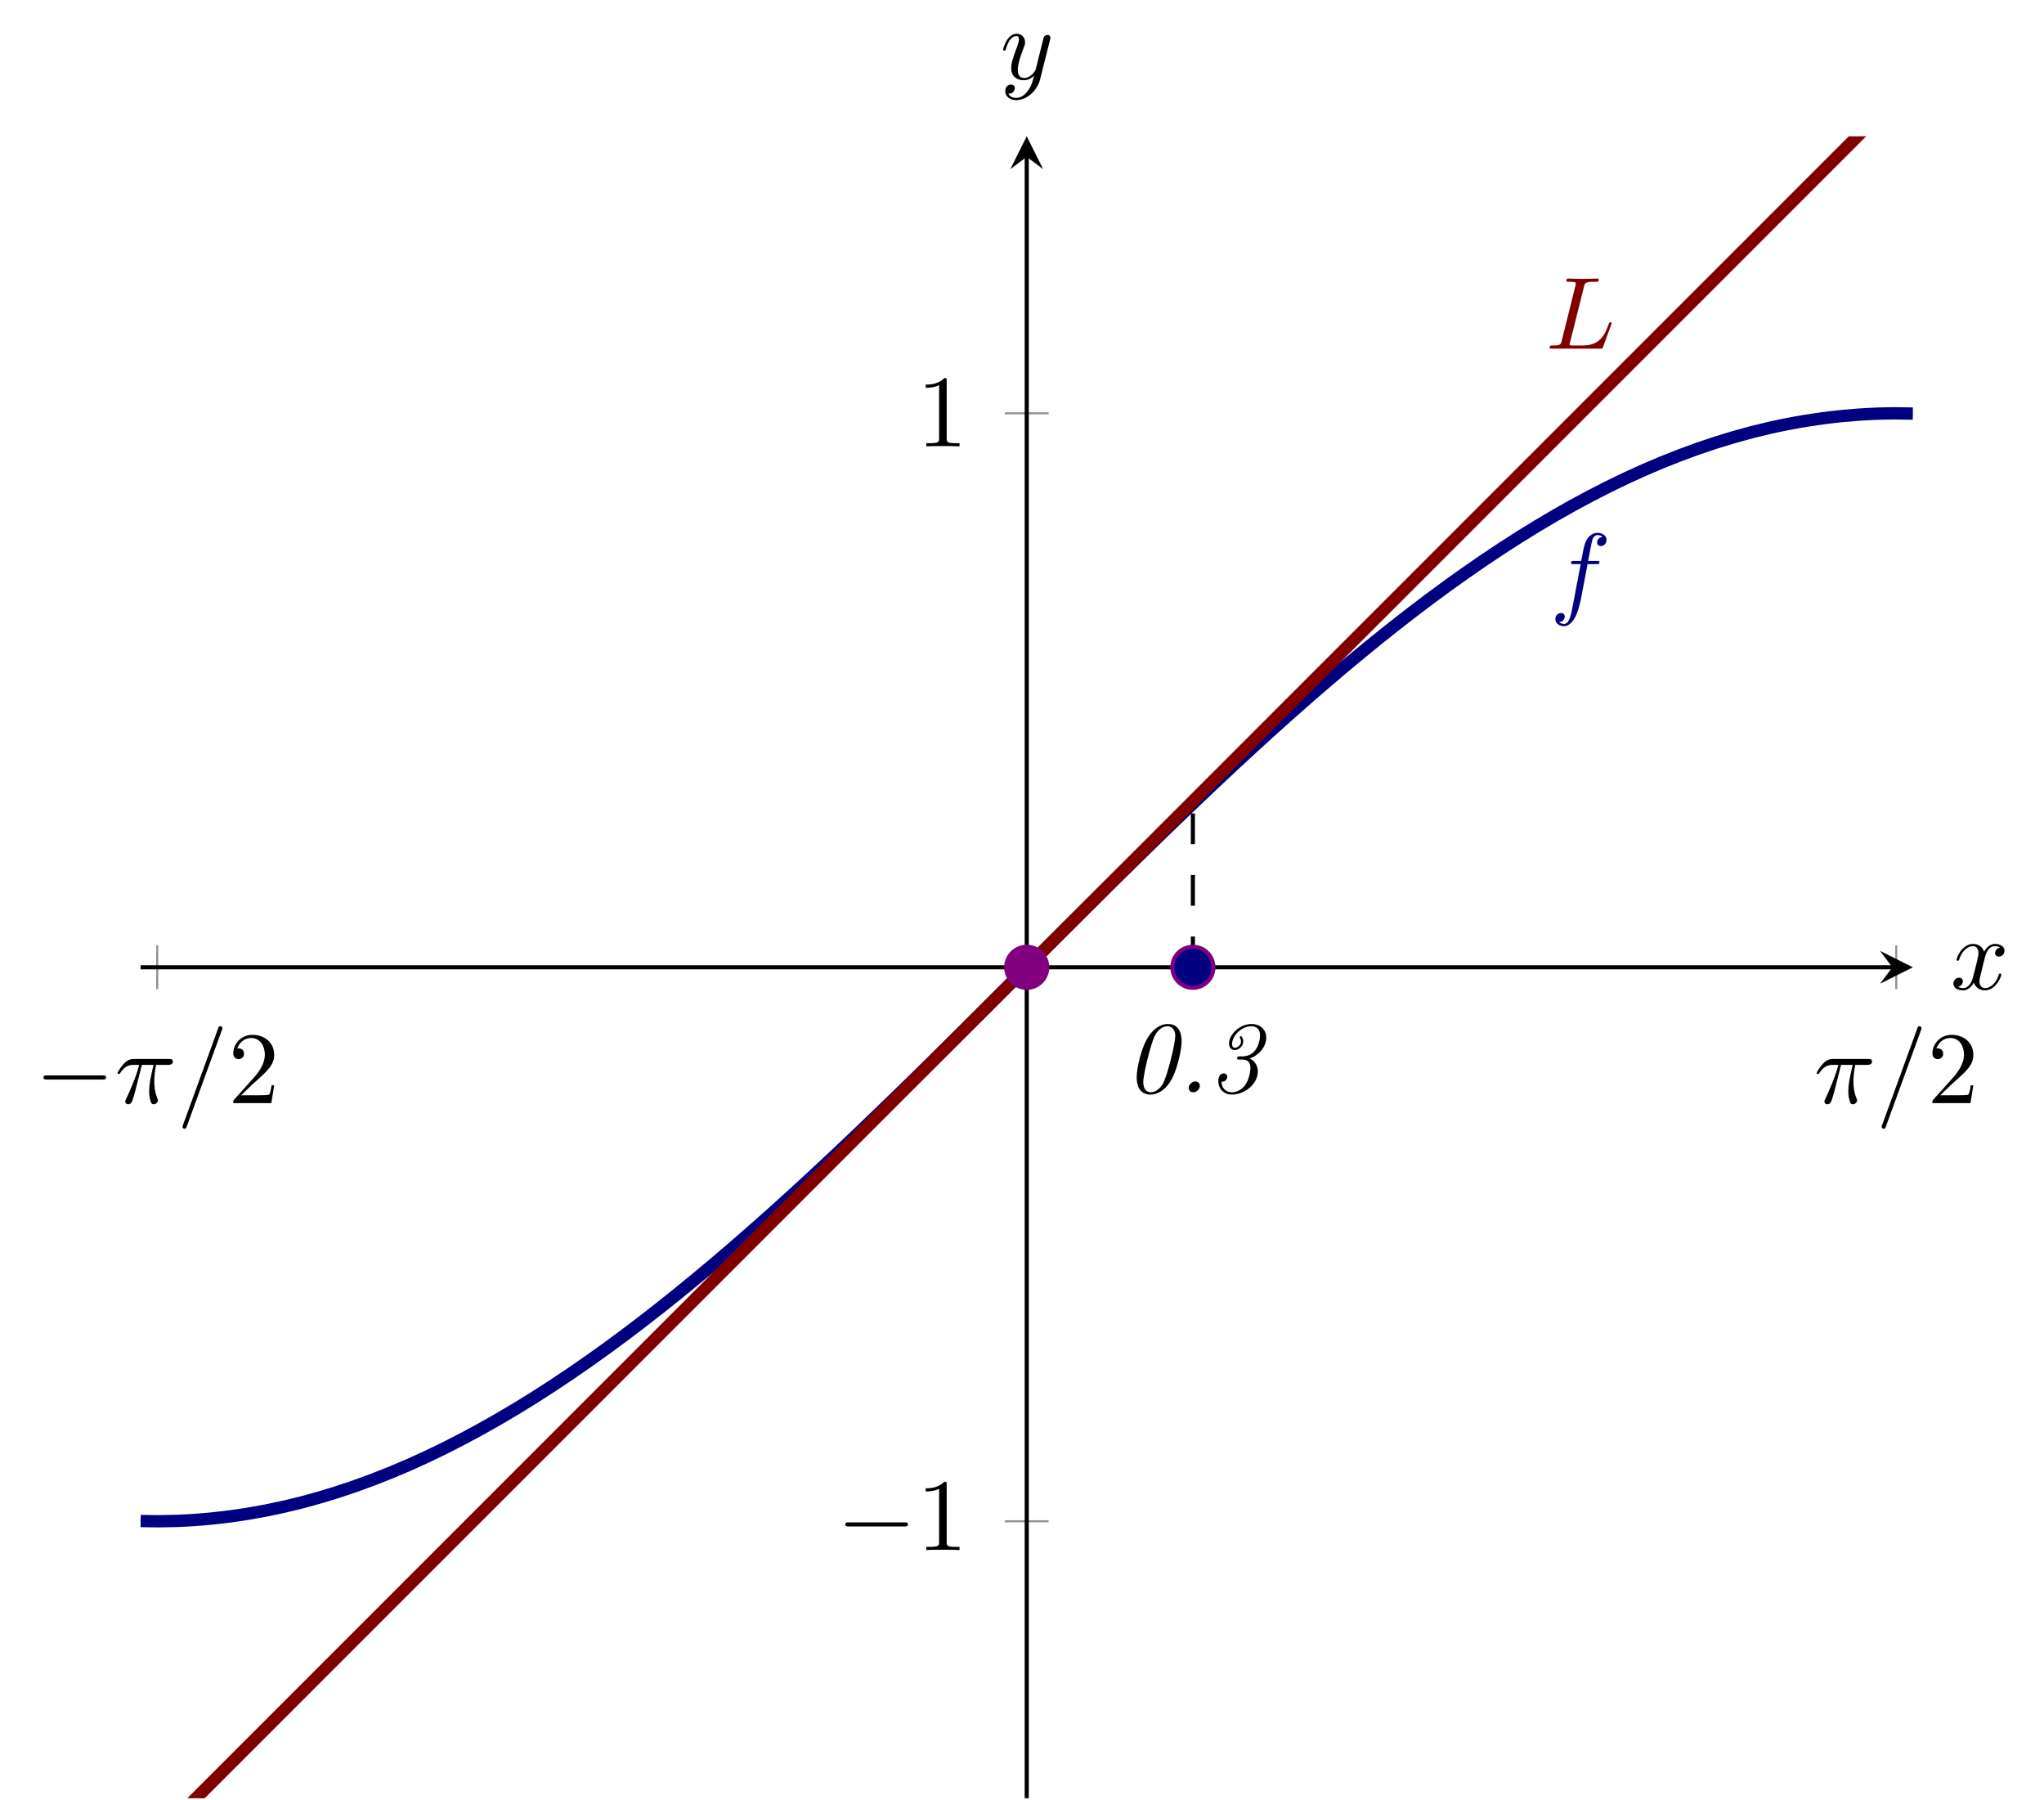 <?xml version="1.0" encoding="UTF-8" standalone="no"?>
<!DOCTYPE svg PUBLIC "-//W3C//DTD SVG 1.1//EN" "http://www.w3.org/Graphics/SVG/1.1/DTD/svg11.dtd">
<svg xmlns="http://www.w3.org/2000/svg" xmlns:xlink="http://www.w3.org/1999/xlink" version="1.1" width="198.553pt" height="174.837pt" viewBox="0 0 198.553 174.837">
<path transform="matrix(1,0,0,-1,-169.263,174.638)" stroke-width=".199" stroke-linecap="butt" stroke-miterlimit="10" stroke-linejoin="miter" fill="none" stroke="#929292" d="M 184.533 78.574 L 184.533 82.826 M 285.139 78.574 L 285.139 82.826 M 353.465 78.574 L 353.465 82.826 "/>
<path transform="matrix(1,0,0,-1,-169.263,174.638)" stroke-width=".199" stroke-linecap="butt" stroke-miterlimit="10" stroke-linejoin="miter" fill="none" stroke="#929292" d="M 266.873 26.9 L 271.125 26.9 M 266.873 134.5 L 271.125 134.5 "/>
<path transform="matrix(1,0,0,-1,-169.263,174.638)" stroke-width=".399" stroke-linecap="butt" stroke-miterlimit="10" stroke-linejoin="miter" fill="none" stroke="#000000" d="M 182.919 80.7 L 353.086 80.7 "/>
<path transform="matrix(1,0,0,-1,183.823,93.938)" d="M 1.993 0 L -1.196 1.594 L 0 0 L -1.196 -1.594 "/>
<path transform="matrix(1,0,0,-1,-169.263,174.638)" stroke-width=".399" stroke-linecap="butt" stroke-miterlimit="10" stroke-linejoin="miter" fill="none" stroke="#000000" d="M 268.999 0 L 268.999 159.407 "/>
<path transform="matrix(0,-1,-1,-0,99.736,15.231)" d="M 1.993 0 L -1.196 1.594 L 0 0 L -1.196 -1.594 "/>
<symbol id="font_0_1">
<path d="M .576 0 C .593 0 .611 0 .611 .02 C .611 .04 .593 .04 .576 .04 L .035 .04 C .018 .04 0 .04 0 .02 C 0 0 .018 0 .035 0 L .576 0 Z "/>
</symbol>
<use xlink:href="#font_0_1" transform="matrix(9.963,0,0,-9.963,4.221,104.84)"/>
<symbol id="font_1_1">
<path d="M .238 .384 L .351 .384 C .318 .236 .309 .193 .309 .126 C .309 .111 .309 .084 .317 .05 C .327 .006 .338 0 .353 0 C .373 0 .394 .018 .394 .038 C .394 .044 .394 .046 .388 .06 C .359 .132 .359 .197 .359 .225 C .359 .278 .366 .332 .377 .384 L .491 .384 C .504 .384 .54 .384 .54 .418 C .54 .442 .519 .442 .5 .442 L .165 .442 C .143 .442 .105 .442 .061 .395 C .026 .356 0 .31 0 .305 C 0 .304 0 .295 .012 .295 C .02 .295 .022 .299 .028 .307 C .077 .384 .135 .384 .155 .384 L .212 .384 C .18 .263 .126 .142 .084 .051 C .076 .036 .076 .034 .076 .027 C .076 .008 .092 0 .105 0 C .135 0 .143 .028 .155 .065 C .169 .111 .169 .113 .182 .163 L .238 .384 Z "/>
</symbol>
<symbol id="font_1_2">
<path d="M .384 .962 C .389 .975 .389 .979 .389 .98 C .389 .991 .38 1 .369 1 C .362 1 .355 .997 .352 .991 L .005 .038 C 0 .025 0 .021 0 .02 C 0 .009 .009 0 .02 0 C .033 0 .036 .007 .042 .024 L .384 .962 Z "/>
</symbol>
<use xlink:href="#font_1_1" transform="matrix(9.963,0,0,-9.963,11.412,107.241)"/>
<use xlink:href="#font_1_2" transform="matrix(9.963,0,0,-9.963,17.728,109.622)"/>
<symbol id="font_2_2">
<path d="M .077 .077 L .183 .18 C .339 .318 .399 .372 .399 .472 C .399 .586 .309 .666 .187 .666 C .074 .666 0 .574 0 .485 C 0 .429 .05 .429 .053 .429 C .07 .429 .105 .441 .105 .482 C .105 .508 .087 .534 .052 .534 C .044 .534 .042 .534 .039 .533 C .062 .598 .116 .635 .174 .635 C .265 .635 .308 .554 .308 .472 C .308 .392 .258 .313 .203 .251 L .011 .037 C 0 .026 0 .024 0 0 L .371 0 L .399 .174 L .374 .174 C .369 .144 .362 .1 .352 .085 C .345 .077 .279 .077 .257 .077 L .077 .077 Z "/>
</symbol>
<use xlink:href="#font_2_2" transform="matrix(9.963,0,0,-9.963,22.659,107.131)"/>
<symbol id="font_3_2">
<path d="M .438 .518 C .438 .558 .433 .688 .304 .688 C .232 .688 .152 .641 .092 .527 C .043 .434 0 .259 0 .17 C 0 .139 0 0 .134 0 C .2 0 .294 .041 .359 .186 C .4 .279 .438 .437 .438 .518 M .139 .022 C .107 .022 .064 .042 .064 .12 C .064 .202 .139 .497 .174 .569 C .211 .644 .265 .666 .299 .666 C .34 .666 .376 .636 .376 .572 C .376 .498 .306 .215 .263 .12 C .241 .073 .191 .022 .139 .022 Z "/>
</symbol>
<symbol id="font_3_1">
<path d="M .109 .063 C .109 .085 .093 .106 .065 .106 C .033 .106 0 .076 0 .043 C 0 .017 .018 0 .044 0 C .078 0 .109 .033 .109 .063 Z "/>
</symbol>
<symbol id="font_3_3">
<path d="M .209 .372 C .192 .372 .183 .372 .183 .351 C .183 .341 .191 .341 .208 .341 L .236 .341 C .255 .341 .313 .339 .313 .258 C .313 .24 .304 .141 .252 .081 C .224 .047 .178 .022 .133 .022 C .083 .022 .033 .052 .031 .126 C .074 .122 .087 .159 .087 .174 C .087 .19 .076 .206 .053 .206 C .002 .206 0 .146 0 .128 C 0 .06 .048 0 .133 0 C .259 0 .385 .105 .385 .225 C .385 .244 .381 .317 .305 .352 C .409 .387 .467 .478 .467 .554 C .467 .639 .402 .688 .324 .688 C .205 .688 .104 .583 .104 .498 C .104 .463 .123 .434 .16 .434 C .197 .434 .243 .469 .243 .519 C .243 .538 .232 .569 .22 .569 C .214 .569 .209 .564 .209 .558 C .209 .555 .21 .553 .213 .547 C .214 .546 .221 .533 .221 .518 C .221 .484 .189 .456 .16 .456 C .14 .456 .134 .475 .134 .493 C .134 .572 .225 .666 .322 .666 C .359 .666 .407 .648 .407 .576 C .407 .56 .397 .372 .232 .372 L .209 .372 Z "/>
</symbol>
<use xlink:href="#font_3_2" transform="matrix(9.963,0,0,-9.963,110.419,106.298)"/>
<use xlink:href="#font_3_1" transform="matrix(9.963,0,0,-9.963,115.47,106.079)"/>
<use xlink:href="#font_3_3" transform="matrix(9.963,0,0,-9.963,118.349,106.298)"/>
<use xlink:href="#font_1_1" transform="matrix(9.963,0,0,-9.963,176.467,107.241)"/>
<use xlink:href="#font_1_2" transform="matrix(9.963,0,0,-9.963,182.783,109.622)"/>
<use xlink:href="#font_2_2" transform="matrix(9.963,0,0,-9.963,187.714,107.131)"/>
<use xlink:href="#font_0_1" transform="matrix(9.963,0,0,-9.963,82.11,148.242)"/>
<symbol id="font_2_1">
<path d="M .205 .64 C .205 .664 .205 .666 .182 .666 C .12 .602 .032 .602 0 .602 L 0 .571 C .02 .571 .079 .571 .131 .597 L .131 .079 C .131 .043 .128 .031 .038 .031 L .006 .031 L .006 0 C .041 .003 .128 .003 .168 .003 C .208 .003 .295 .003 .33 0 L .33 .031 L .298 .031 C .208 .031 .205 .042 .205 .079 L .205 .64 Z "/>
</symbol>
<use xlink:href="#font_2_1" transform="matrix(9.963,0,0,-9.963,89.919,150.533)"/>
<use xlink:href="#font_2_1" transform="matrix(9.963,0,0,-9.963,89.919,43.35)"/>
<clipPath id="cp4">
<path transform="matrix(1,0,0,-1,-169.263,174.638)" d="M 182.919 0 L 355.079 0 L 355.079 161.399 L 182.919 161.399 Z "/>
</clipPath>
<g clip-path="url(#cp4)">
<path transform="matrix(1,0,0,-1,-169.263,174.638)" stroke-width="1.196" stroke-linecap="butt" stroke-miterlimit="10" stroke-linejoin="miter" fill="none" stroke="#000080" d="M 182.919 26.925 C 182.919 26.925 184.176 26.9 184.658 26.901 C 185.141 26.903 185.915 26.917 186.397 26.934 C 186.88 26.951 187.654 26.992 188.136 27.025 C 188.619 27.058 189.393 27.123 189.875 27.172 C 190.358 27.22 191.132 27.31 191.614 27.373 C 192.097 27.437 192.871 27.552 193.353 27.632 C 193.836 27.711 194.61 27.85 195.092 27.944 C 195.575 28.038 196.349 28.202 196.831 28.311 C 197.314 28.42 198.088 28.608 198.57 28.732 C 199.053 28.857 199.826 29.07 200.309 29.211 C 200.792 29.351 201.565 29.587 202.048 29.742 C 202.531 29.897 203.304 30.156 203.787 30.325 C 204.27 30.495 205.043 30.779 205.526 30.963 C 206.008 31.147 206.782 31.452 207.265 31.65 C 207.747 31.848 208.521 32.178 209.004 32.39 C 209.486 32.602 210.26 32.953 210.743 33.179 C 211.225 33.405 211.999 33.78 212.482 34.02 C 212.964 34.26 213.738 34.656 214.221 34.91 C 214.703 35.163 215.477 35.58 215.96 35.847 C 216.442 36.113 217.216 36.552 217.699 36.831 C 218.181 37.11 218.955 37.567 219.438 37.858 C 219.92 38.15 220.694 38.628 221.177 38.932 C 221.659 39.236 222.433 39.733 222.916 40.05 C 223.398 40.366 224.172 40.883 224.655 41.211 C 225.137 41.538 225.911 42.073 226.394 42.412 C 226.876 42.751 227.65 43.303 228.133 43.653 C 228.615 44.003 229.389 44.573 229.872 44.933 C 230.354 45.293 231.128 45.88 231.61 46.251 C 232.093 46.621 232.867 47.223 233.349 47.604 C 233.832 47.984 234.606 48.602 235.088 48.992 C 235.571 49.382 236.345 50.015 236.827 50.414 C 237.31 50.812 238.084 51.459 238.566 51.866 C 239.049 52.273 239.823 52.933 240.305 53.348 C 240.788 53.764 241.562 54.437 242.044 54.86 C 242.527 55.283 243.301 55.968 243.783 56.398 C 244.266 56.829 245.04 57.524 245.522 57.961 C 246.005 58.398 246.779 59.106 247.261 59.549 C 247.744 59.993 248.518 60.71 249 61.16 C 249.483 61.609 250.257 62.335 250.739 62.79 C 251.222 63.245 251.996 63.979 252.478 64.439 C 252.961 64.899 253.735 65.64 254.217 66.104 C 254.7 66.568 255.474 67.317 255.956 67.785 C 256.439 68.253 257.212 69.007 257.695 69.479 C 258.178 69.951 258.951 70.711 259.434 71.186 C 259.917 71.661 260.69 72.425 261.173 72.902 C 261.656 73.38 262.429 74.147 262.912 74.627 C 263.395 75.106 264.168 75.877 264.651 76.358 C 265.134 76.839 265.907 77.611 266.39 78.093 C 266.872 78.574 267.646 79.348 268.129 79.83 C 268.611 80.312 269.385 81.086 269.868 81.568 C 270.35 82.05 271.124 82.824 271.607 83.306 C 272.089 83.788 272.863 84.56 273.346 85.041 C 273.828 85.522 274.602 86.292 275.085 86.771 C 275.567 87.25 276.341 88.018 276.824 88.496 C 277.306 88.973 278.08 89.737 278.563 90.211 C 279.045 90.686 279.819 91.447 280.302 91.919 C 280.784 92.39 281.558 93.144 282.041 93.613 C 282.523 94.081 283.297 94.83 283.78 95.294 C 284.262 95.758 285.036 96.5 285.519 96.96 C 286.001 97.42 286.775 98.154 287.258 98.609 C 287.74 99.064 288.514 99.789 288.997 100.238 C 289.479 100.688 290.253 101.405 290.736 101.848 C 291.218 102.292 291.992 102.999 292.474 103.437 C 292.957 103.874 293.731 104.57 294.213 105 C 294.696 105.43 295.47 106.115 295.952 106.538 C 296.435 106.961 297.209 107.635 297.691 108.05 C 298.174 108.466 298.948 109.125 299.43 109.532 C 299.913 109.939 300.687 110.586 301.169 110.985 C 301.652 111.384 302.426 112.017 302.908 112.407 C 303.391 112.797 304.165 113.415 304.647 113.795 C 305.13 114.175 305.904 114.777 306.386 115.148 C 306.869 115.518 307.643 116.105 308.125 116.466 C 308.608 116.826 309.382 117.395 309.864 117.745 C 310.347 118.095 311.121 118.647 311.603 118.986 C 312.086 119.325 312.86 119.86 313.342 120.188 C 313.825 120.515 314.599 121.032 315.081 121.348 C 315.564 121.664 316.338 122.162 316.82 122.467 C 317.303 122.771 318.076 123.249 318.559 123.54 C 319.042 123.832 319.815 124.29 320.298 124.569 C 320.781 124.848 321.554 125.285 322.037 125.552 C 322.52 125.818 323.293 126.235 323.776 126.488 C 324.259 126.742 325.032 127.138 325.515 127.378 C 325.997 127.618 326.771 127.993 327.254 128.219 C 327.736 128.445 328.51 128.796 328.993 129.008 C 329.475 129.22 330.249 129.55 330.732 129.748 C 331.214 129.946 331.988 130.252 332.471 130.436 C 332.953 130.62 333.727 130.904 334.21 131.073 C 334.692 131.242 335.466 131.503 335.949 131.657 C 336.431 131.812 337.205 132.048 337.688 132.188 C 338.17 132.328 338.944 132.542 339.427 132.667 C 339.909 132.791 340.683 132.979 341.166 133.088 C 341.648 133.198 342.422 133.361 342.905 133.455 C 343.387 133.55 344.161 133.689 344.644 133.768 C 345.126 133.847 345.9 133.961 346.383 134.025 C 346.865 134.089 347.639 134.178 348.122 134.227 C 348.604 134.275 349.378 134.341 349.861 134.374 C 350.343 134.407 351.117 134.448 351.599 134.465 C 352.082 134.482 352.856 134.497 353.338 134.498 C 353.821 134.499 355.077 134.474 355.077 134.474 "/>
<path transform="matrix(1,0,0,-1,-169.263,174.638)" stroke-width="1.196" stroke-linecap="butt" stroke-miterlimit="10" stroke-linejoin="miter" fill="none" stroke="#800000" d="M 0 -188.299 C 0 -188.299 3.926 -184.373 5.434 -182.866 C 6.942 -181.358 9.36 -178.94 10.868 -177.432 C 12.375 -175.924 14.793 -173.506 16.301 -171.998 C 17.809 -170.49 20.227 -168.072 21.735 -166.564 C 23.243 -165.056 25.661 -162.638 27.169 -161.13 C 28.677 -159.623 31.095 -157.205 32.603 -155.697 C 34.11 -154.189 36.529 -151.771 38.036 -150.263 C 39.544 -148.755 41.962 -146.337 43.47 -144.829 C 44.978 -143.321 47.396 -140.903 48.904 -139.395 C 50.412 -137.888 52.83 -135.469 54.338 -133.962 C 55.845 -132.454 58.264 -130.036 59.771 -128.528 C 61.279 -127.02 63.697 -124.602 65.205 -123.094 C 66.713 -121.586 69.131 -119.168 70.639 -117.66 C 72.147 -116.152 74.565 -113.734 76.073 -112.227 C 77.581 -110.719 79.999 -108.301 81.507 -106.793 C 83.014 -105.285 85.432 -102.867 86.94 -101.359 C 88.448 -99.851 90.866 -97.433 92.374 -95.925 C 93.882 -94.417 96.3 -91.999 97.808 -90.491 C 99.316 -88.984 101.734 -86.566 103.242 -85.058 C 104.749 -83.55 107.167 -81.132 108.675 -79.624 C 110.183 -78.116 112.601 -75.698 114.109 -74.19 C 115.617 -72.682 118.035 -70.264 119.543 -68.756 C 121.051 -67.249 123.469 -64.83 124.977 -63.323 C 126.484 -61.815 128.903 -59.397 130.41 -57.889 C 131.918 -56.381 134.336 -53.963 135.844 -52.455 C 137.352 -50.947 139.77 -48.529 141.278 -47.021 C 142.786 -45.514 145.204 -43.095 146.712 -41.588 C 148.22 -40.08 150.638 -37.662 152.145 -36.154 C 153.653 -34.646 156.071 -32.228 157.579 -30.72 C 159.087 -29.212 161.505 -26.794 163.013 -25.286 C 164.521 -23.778 166.939 -21.36 168.447 -19.853 C 169.955 -18.345 172.373 -15.927 173.881 -14.419 C 175.388 -12.911 177.806 -10.493 179.314 -8.985 C 180.822 -7.477 183.24 -5.059 184.748 -3.551 C 186.256 -2.043 188.674 .375 190.182 1.883 C 191.69 3.39 194.108 5.808 195.616 7.316 C 197.123 8.824 199.542 11.242 201.049 12.75 C 202.557 14.258 204.975 16.676 206.483 18.184 C 207.991 19.692 210.409 22.11 211.917 23.618 C 213.425 25.125 215.843 27.544 217.351 29.051 C 218.858 30.559 221.277 32.977 222.784 34.485 C 224.292 35.993 226.71 38.411 228.218 39.919 C 229.726 41.427 232.144 43.845 233.652 45.353 C 235.16 46.861 237.578 49.279 239.086 50.786 C 240.594 52.294 243.012 54.712 244.52 56.22 C 246.027 57.728 248.445 60.146 249.953 61.654 C 251.461 63.162 253.879 65.58 255.387 67.088 C 256.895 68.596 259.313 71.014 260.821 72.522 C 262.329 74.029 264.747 76.447 266.255 77.955 C 267.762 79.463 270.181 81.881 271.688 83.389 C 273.196 84.897 275.614 87.315 277.122 88.823 C 278.63 90.331 281.048 92.749 282.556 94.257 C 284.064 95.764 286.482 98.183 287.99 99.69 C 289.498 101.198 291.916 103.616 293.423 105.124 C 294.931 106.632 297.349 109.05 298.857 110.558 C 300.365 112.066 302.783 114.484 304.291 115.992 C 305.799 117.5 308.217 119.918 309.725 121.425 C 311.233 122.933 313.651 125.351 315.159 126.859 C 316.666 128.367 319.085 130.785 320.592 132.293 C 322.1 133.801 324.518 136.219 326.026 137.727 C 327.534 139.235 329.952 141.653 331.46 143.161 C 332.968 144.668 335.386 147.087 336.894 148.594 C 338.402 150.102 340.82 152.52 342.327 154.028 C 343.835 155.536 346.253 157.954 347.761 159.462 C 349.269 160.97 351.687 163.388 353.195 164.896 C 354.703 166.404 357.121 168.822 358.629 170.329 C 360.137 171.837 362.555 174.255 364.062 175.763 C 365.57 177.271 367.988 179.689 369.496 181.197 C 371.004 182.705 373.422 185.123 374.93 186.631 C 376.438 188.139 378.856 190.557 380.364 192.065 C 381.872 193.572 384.29 195.99 385.798 197.498 C 387.305 199.006 389.724 201.424 391.231 202.932 C 392.739 204.44 395.157 206.858 396.665 208.366 C 398.173 209.874 400.591 212.292 402.099 213.8 C 403.607 215.307 406.025 217.726 407.533 219.233 C 409.04 220.741 411.459 223.159 412.966 224.667 C 414.474 226.175 416.892 228.593 418.4 230.101 C 419.908 231.609 422.326 234.027 423.834 235.535 C 425.342 237.042 427.76 239.461 429.268 240.968 C 430.776 242.476 433.194 244.894 434.701 246.402 C 436.209 247.91 438.627 250.328 440.135 251.836 C 441.643 253.344 444.061 255.762 445.569 257.27 C 447.077 258.778 449.495 261.196 451.003 262.704 C 452.511 264.211 454.929 266.629 456.437 268.137 C 457.944 269.645 460.362 272.063 461.87 273.571 C 463.378 275.079 465.796 277.497 467.304 279.005 C 468.812 280.513 471.23 282.931 472.738 284.439 C 474.246 285.946 476.664 288.364 478.172 289.872 C 479.679 291.38 482.098 293.798 483.605 295.306 C 485.113 296.814 487.531 299.232 489.039 300.74 C 490.547 302.248 492.965 304.666 494.473 306.174 C 495.981 307.681 498.399 310.1 499.907 311.607 C 501.415 313.115 503.833 315.533 505.34 317.041 C 506.848 318.549 509.266 320.967 510.774 322.475 C 512.282 323.983 514.7 326.401 516.208 327.909 C 517.716 329.416 520.134 331.835 521.642 333.342 C 523.15 334.85 525.568 337.268 527.076 338.776 C 528.583 340.284 531.001 342.702 532.509 344.21 C 534.017 345.718 537.943 349.644 537.943 349.644 "/>
<path transform="matrix(1,0,0,-1,-169.263,174.638)" stroke-width=".399" stroke-linecap="butt" stroke-dasharray="2.989,2.989" stroke-miterlimit="10" stroke-linejoin="miter" fill="none" stroke="#000000" d="M 285.139 80.7 L 285.139 96.571 "/>
<symbol id="font_1_4">
<path d="M .314 .605 L .4 .605 C .42 .605 .43 .605 .43 .625 C .43 .636 .42 .636 .403 .636 L .32 .636 L .341 .75 C .345 .771 .359 .842 .365 .854 C .374 .873 .391 .888 .412 .888 C .416 .888 .442 .888 .461 .87 C .417 .866 .407 .831 .407 .816 C .407 .793 .425 .781 .444 .781 C .47 .781 .499 .803 .499 .841 C .499 .887 .453 .91 .412 .91 C .378 .91 .315 .892 .285 .793 C .279 .772 .276 .762 .252 .636 L .183 .636 C .164 .636 .153 .636 .153 .617 C .153 .605 .162 .605 .181 .605 L .247 .605 L .172 .21 C .154 .113 .137 .022 .085 .022 C .081 .022 .056 .022 .037 .04 C .083 .043 .092 .079 .092 .094 C .092 .117 .074 .129 .055 .129 C .029 .129 0 .107 0 .069 C 0 .024 .044 0 .085 0 C .14 0 .18 .059 .198 .097 C .23 .16 .253 .281 .254 .288 L .314 .605 Z "/>
</symbol>
<use xlink:href="#font_1_4" transform="matrix(9.963,0,0,-9.963,151.085,60.812)" fill="#000080"/>
<symbol id="font_1_3">
<path d="M .335 .605 C .344 .641 .347 .652 .441 .652 C .471 .652 .479 .652 .479 .671 C .479 .683 .468 .683 .463 .683 C .43 .683 .348 .68 .315 .68 C .285 .68 .212 .683 .182 .683 C .175 .683 .163 .683 .163 .663 C .163 .652 .172 .652 .191 .652 C .193 .652 .212 .652 .229 .65 C .247 .648 .256 .647 .256 .634 C .256 .63 .255 .627 .252 .615 L .118 .078 C .108 .039 .106 .031 .027 .031 C .01 .031 0 .031 0 .011 C 0 0 .009 0 .027 0 L .49 0 C .514 0 .515 0 .521 .017 L .6 .233 C .604 .244 .604 .246 .604 .247 C .604 .251 .601 .258 .592 .258 C .583 .258 .582 .253 .575 .237 C .541 .145 .497 .031 .324 .031 L .23 .031 C .216 .031 .214 .031 .208 .032 C .198 .033 .195 .034 .195 .042 C .195 .045 .195 .047 .2 .065 L .335 .605 Z "/>
</symbol>
<use xlink:href="#font_1_3" transform="matrix(9.963,0,0,-9.963,150.531,33.86)" fill="#800000"/>
</g>
<path transform="matrix(1,0,0,-1,-169.263,174.638)" d="M 270.992 80.7 C 270.992 81.8 270.099 82.692 268.999 82.692 C 267.899 82.692 267.006 81.8 267.006 80.7 C 267.006 79.599 267.899 78.707 268.999 78.707 C 270.099 78.707 270.992 79.599 270.992 80.7 Z M 268.999 80.7 " fill="#800080"/>
<path transform="matrix(1,0,0,-1,-169.263,174.638)" stroke-width=".399" stroke-linecap="butt" stroke-miterlimit="10" stroke-linejoin="miter" fill="none" stroke="#800080" d="M 270.992 80.7 C 270.992 81.8 270.099 82.692 268.999 82.692 C 267.899 82.692 267.006 81.8 267.006 80.7 C 267.006 79.599 267.899 78.707 268.999 78.707 C 270.099 78.707 270.992 79.599 270.992 80.7 Z M 268.999 80.7 "/>
<path transform="matrix(1,0,0,-1,-169.263,174.638)" d="M 287.132 80.7 C 287.132 81.8 286.239 82.692 285.139 82.692 C 284.038 82.692 283.146 81.8 283.146 80.7 C 283.146 79.599 284.038 78.707 285.139 78.707 C 286.239 78.707 287.132 79.599 287.132 80.7 Z M 285.139 80.7 " fill="#000080"/>
<path transform="matrix(1,0,0,-1,-169.263,174.638)" stroke-width=".399" stroke-linecap="butt" stroke-miterlimit="10" stroke-linejoin="miter" fill="none" stroke="#800080" d="M 287.132 80.7 C 287.132 81.8 286.239 82.692 285.139 82.692 C 284.038 82.692 283.146 81.8 283.146 80.7 C 283.146 79.599 284.038 78.707 285.139 78.707 C 286.239 78.707 287.132 79.599 287.132 80.7 Z M 285.139 80.7 "/>
<symbol id="font_1_5">
<path d="M .305 .313 C .311 .339 .334 .431 .404 .431 C .409 .431 .433 .431 .454 .418 C .426 .413 .406 .388 .406 .364 C .406 .348 .417 .329 .444 .329 C .466 .329 .498 .347 .498 .387 C .498 .439 .439 .453 .405 .453 C .347 .453 .312 .4 .3 .377 C .275 .443 .221 .453 .192 .453 C .088 .453 .031 .324 .031 .299 C .031 .289 .041 .289 .043 .289 C .051 .289 .054 .291 .056 .3 C .09 .406 .156 .431 .19 .431 C .209 .431 .244 .422 .244 .364 C .244 .333 .227 .266 .19 .126 C .174 .064 .139 .022 .095 .022 C .089 .022 .066 .022 .045 .035 C .07 .04 .092 .061 .092 .089 C .092 .116 .07 .124 .055 .124 C .025 .124 0 .098 0 .066 C 0 .02 .05 0 .094 0 C .16 0 .196 .07 .199 .076 C .211 .039 .247 0 .307 0 C .41 0 .467 .129 .467 .154 C .467 .164 .458 .164 .455 .164 C .446 .164 .444 .16 .442 .153 C .409 .046 .341 .022 .309 .022 C .27 .022 .254 .054 .254 .088 C .254 .11 .26 .132 .271 .176 L .305 .313 Z "/>
</symbol>
<use xlink:href="#font_1_5" transform="matrix(9.963,0,0,-9.963,189.753,96.181)"/>
<symbol id="font_1_6">
<path d="M .457 .586 C .461 .6 .461 .602 .461 .609 C .461 .627 .447 .636 .432 .636 C .422 .636 .406 .63 .397 .615 C .395 .61 .387 .579 .383 .561 C .376 .535 .369 .508 .363 .481 L .318 .301 C .314 .286 .271 .216 .205 .216 C .154 .216 .143 .26 .143 .297 C .143 .343 .16 .405 .194 .493 C .21 .534 .214 .545 .214 .565 C .214 .61 .182 .647 .132 .647 C .037 .647 0 .502 0 .493 C 0 .483 .01 .483 .012 .483 C .022 .483 .023 .485 .028 .501 C .055 .595 .095 .625 .129 .625 C .137 .625 .154 .625 .154 .593 C .154 .568 .144 .542 .137 .523 C .097 .417 .079 .36 .079 .313 C .079 .224 .142 .194 .201 .194 C .24 .194 .274 .211 .302 .239 C .289 .187 .277 .138 .237 .085 C .211 .051 .173 .022 .127 .022 C .113 .022 .068 .025 .051 .064 C .067 .064 .08 .064 .094 .076 C .104 .085 .114 .098 .114 .117 C .114 .148 .087 .152 .077 .152 C .054 .152 .021 .136 .021 .087 C .021 .037 .065 0 .127 0 C .23 0 .333 .091 .361 .204 L .457 .586 Z "/>
</symbol>
<use xlink:href="#font_1_6" transform="matrix(9.963,0,0,-9.963,97.442,9.726)"/>
</svg>
